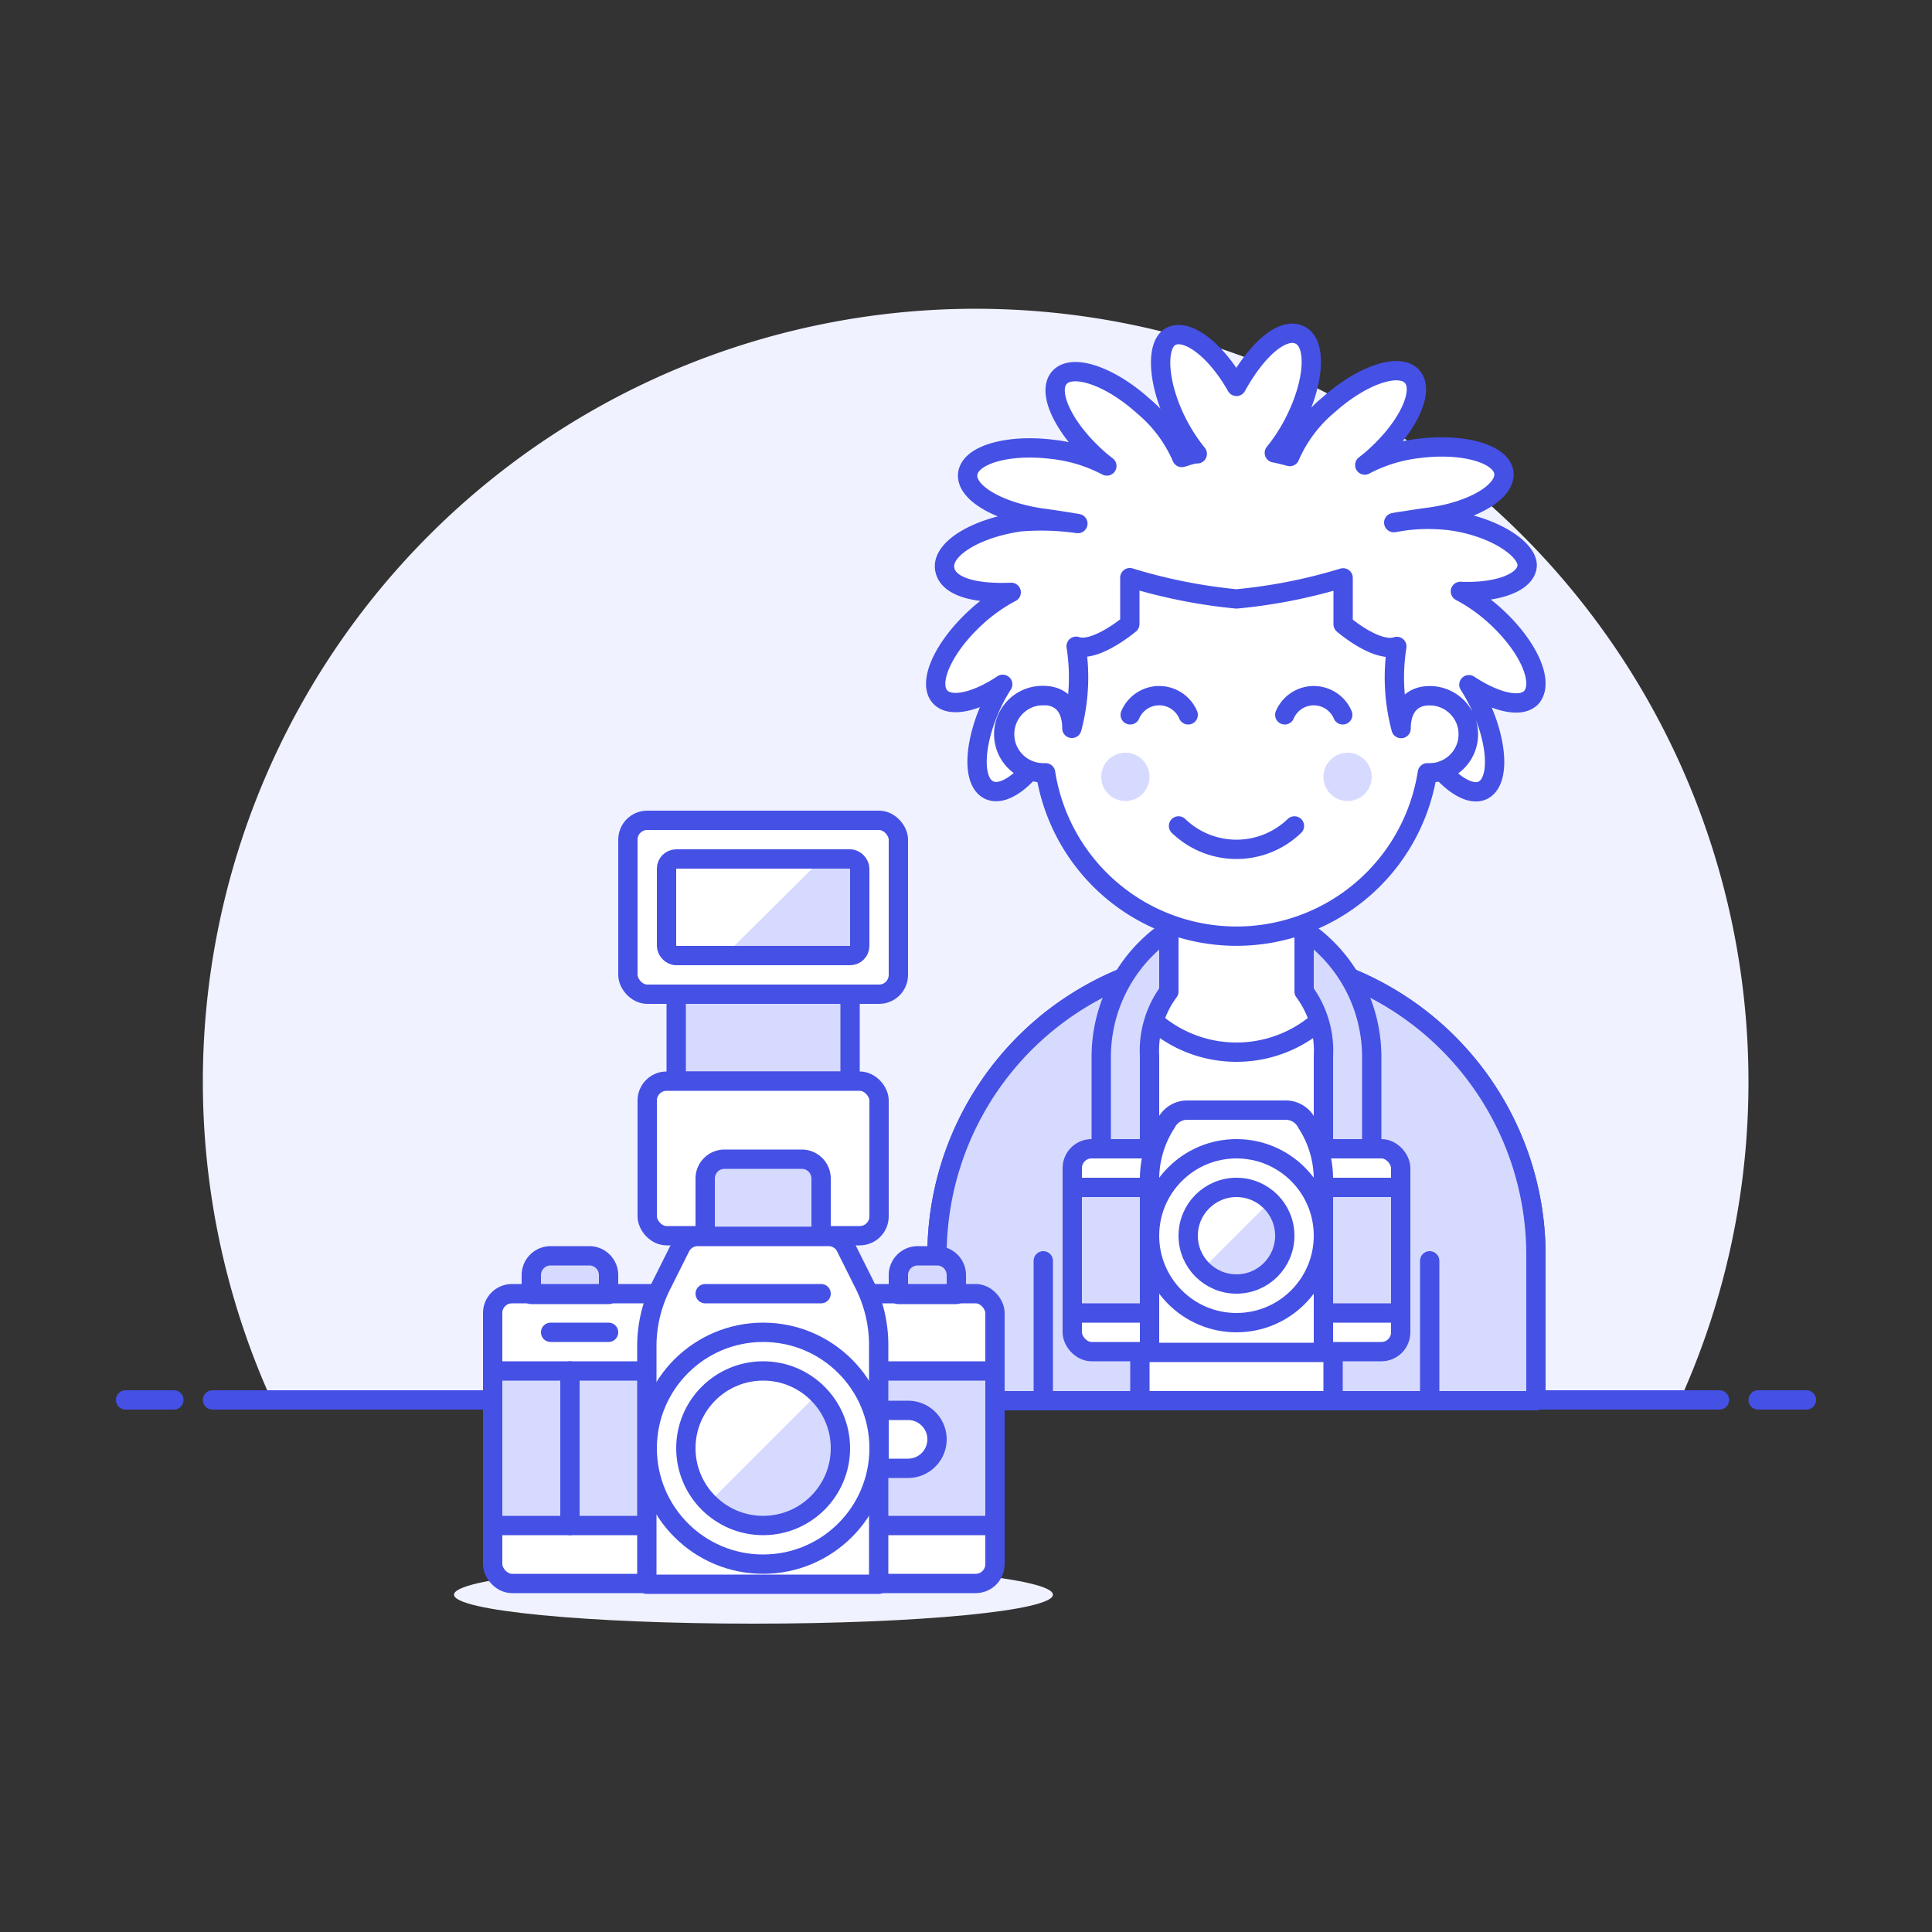 <svg id="Layer_1" data-name="Layer 1" xmlns="http://www.w3.org/2000/svg" viewBox="0 0 100 100"><rect x="0" y="0" width="100" height="100" fill="#333333" stroke="none"/><defs><style>.cls-1{fill:#f0f2ff;}.cls-2{fill:none;}.cls-2,.cls-3,.cls-6{stroke:#4550e5;stroke-linecap:round;stroke-linejoin:round;}.cls-3,.cls-5{fill:#fff;}.cls-4,.cls-6{fill:#d6daff;}</style></defs><title>photographer-male</title><path class="cls-1" d="M90.5,56a40,40,0,1,0-76.43,16.5H86.94A39.88,39.88,0,0,0,90.5,56Z"/><line class="cls-2" x1="11" y1="72.46" x2="89" y2="72.46"/><line class="cls-2" x1="6.5" y1="72.46" x2="9" y2="72.46"/><line class="cls-2" x1="91" y1="72.46" x2="93.5" y2="72.46"/><path class="cls-3" d="M64,49.46A15.5,15.5,0,0,0,48.5,65v7.5h31V65A15.5,15.5,0,0,0,64,49.46Z"/><path class="cls-4" d="M59,50.28A15.51,15.51,0,0,0,48.5,65v7.5H59Z"/><line class="cls-2" x1="54" y1="65.26" x2="54" y2="72.46"/><path class="cls-4" d="M69,50.28A15.51,15.51,0,0,1,79.5,65v7.5H69Z"/><line class="cls-2" x1="74" y1="65.26" x2="74" y2="72.46"/><path class="cls-2" d="M59,50.28A15.51,15.51,0,0,0,48.5,65v7.5H59Z"/><path class="cls-2" d="M69,50.28A15.51,15.51,0,0,1,79.5,65v7.5H69Z"/><path class="cls-5" d="M64,54.46a6.5,6.5,0,0,0,5.93-3.83,15.27,15.27,0,0,0-2.43-.77v-3.4h-7v3.4a15.27,15.27,0,0,0-2.43.77A6.5,6.5,0,0,0,64,54.46Z"/><path class="cls-2" d="M64,54.46a6.5,6.5,0,0,0,5.93-3.83,15.27,15.27,0,0,0-2.43-.77v-3.4h-7v3.4a15.27,15.27,0,0,0-2.43.77A6.5,6.5,0,0,0,64,54.46Z"/><rect class="cls-3" x="55.5" y="59.46" width="17" height="10.5" rx="1" ry="1"/><rect class="cls-6" x="55.5" y="61.46" width="17" height="6.5"/><path class="cls-3" d="M67.63,58.12a1.21,1.21,0,0,0-1.07-.66H61.44a1.21,1.21,0,0,0-1.07.66A5.35,5.35,0,0,0,59.5,61v9h9V61A5.35,5.35,0,0,0,67.63,58.12Z"/><circle class="cls-3" cx="64" cy="63.96" r="4.5"/><circle class="cls-4" cx="64" cy="63.96" r="2.5"/><path class="cls-5" d="M64,61.46a2.5,2.5,0,0,0-1.78,4.25l3.53-3.53A2.46,2.46,0,0,0,64,61.46Z"/><circle class="cls-2" cx="64" cy="63.96" r="2.5"/><path class="cls-6" d="M71,54.66v4.8H68.5v-4.8a5.16,5.16,0,0,0-1-3.34V48.13A7.93,7.93,0,0,1,71,54.66Z"/><path class="cls-6" d="M57,54.66v4.8h2.5v-4.8a5.16,5.16,0,0,1,1-3.34V48.13A7.93,7.93,0,0,0,57,54.66Z"/><path class="cls-3" d="M74,36v-2.5a10,10,0,0,0-20,0V36a2,2,0,0,0,0,4h.12a10,10,0,0,0,19.76,0H74a2,2,0,0,0,0-4Z"/><circle class="cls-4" cx="58.25" cy="40.21" r="1.25"/><circle class="cls-4" cx="69.75" cy="40.21" r="1.25"/><path class="cls-2" d="M67,42.75a4.32,4.32,0,0,1-6,0"/><path class="cls-2" d="M61.5,37a1.63,1.63,0,0,0-3,0"/><path class="cls-2" d="M69.5,37a1.63,1.63,0,0,0-3,0"/><path class="cls-5" d="M77.37,31.86a8.66,8.66,0,0,0-1.78-1.25c1.86.08,3.33-.43,3.45-1.27s-1.6-2.05-3.9-2.38a9.54,9.54,0,0,0-3,.09s1.15-.19,1.76-.27c2.3-.29,4.06-1.33,3.94-2.31s-2.09-1.55-4.39-1.26a7.83,7.83,0,0,0-2.81.86c.18-.14.36-.28.53-.44,1.72-1.55,2.58-3.4,1.92-4.14s-2.6-.08-4.33,1.47a7.16,7.16,0,0,0-2,2.67c-.27-.07-.53-.14-.8-.19a9,9,0,0,0,1-1.53c1.07-2.06,1.22-4.1.34-4.56S65.06,18.07,64,20c-1.06-1.88-2.53-3-3.37-2.6s-.73,2.5.34,4.56a9,9,0,0,0,1,1.53c-.27,0-.53.12-.8.19a7.16,7.16,0,0,0-2-2.67c-1.72-1.55-3.66-2.21-4.33-1.47s.2,2.59,1.92,4.14c.17.16.35.3.53.44a7.84,7.84,0,0,0-2.8-.86c-2.3-.29-4.27.27-4.4,1.26s1.64,2,3.94,2.31c.7.09,1.76.27,1.76.27a13.36,13.36,0,0,0-3-.09c-2.29.33-4,1.39-3.9,2.38s1.59,1.35,3.45,1.27a8.66,8.66,0,0,0-1.78,1.25c-1.72,1.56-2.57,3.42-1.9,4.16.53.58,1.86.27,3.24-.65a8.66,8.66,0,0,0-.51.91c-1,2.09-1.1,4.13-.2,4.56.55.27,1.35-.14,2.11-1A2,2,0,0,1,54,36c1,0,1.48.68,1.48,1.7a10.24,10.24,0,0,0,.22-4.25c1,.35,2.78-1.15,2.78-1.15v-2.4A27.8,27.8,0,0,0,64,31a27.63,27.63,0,0,0,5.52-1.09v2.4s1.73,1.5,2.78,1.15a10.24,10.24,0,0,0,.22,4.25c0-1,.48-1.7,1.48-1.7a2,2,0,0,1,.63,3.9c.77.84,1.56,1.25,2.11,1,.9-.43.81-2.47-.2-4.56a8.66,8.66,0,0,0-.51-.91c1.39.92,2.71,1.23,3.24.65C79.94,35.28,79.09,33.42,77.37,31.86Z"/><path class="cls-2" d="M77.37,31.86a8.66,8.66,0,0,0-1.78-1.25c1.86.08,3.33-.43,3.45-1.27s-1.6-2.05-3.9-2.38a9.54,9.54,0,0,0-3,.09s1.15-.19,1.76-.27c2.3-.29,4.06-1.33,3.94-2.31s-2.09-1.55-4.39-1.26a7.83,7.83,0,0,0-2.81.86c.18-.14.36-.28.53-.44,1.72-1.55,2.58-3.4,1.92-4.14s-2.6-.08-4.33,1.47a7.16,7.16,0,0,0-2,2.67c-.27-.07-.53-.14-.8-.19a9,9,0,0,0,1-1.53c1.07-2.06,1.22-4.1.34-4.56S65.06,18.07,64,20c-1.06-1.88-2.53-3-3.37-2.6s-.73,2.5.34,4.56a9,9,0,0,0,1,1.53c-.27,0-.53.12-.8.19a7.16,7.16,0,0,0-2-2.67c-1.72-1.55-3.66-2.21-4.33-1.47s.2,2.59,1.92,4.14c.17.16.35.3.53.44a7.84,7.84,0,0,0-2.8-.86c-2.3-.29-4.27.27-4.4,1.26s1.64,2,3.94,2.31c.7.09,1.76.27,1.76.27a13.36,13.36,0,0,0-3-.09c-2.29.33-4,1.39-3.9,2.38s1.59,1.35,3.45,1.27a8.66,8.66,0,0,0-1.78,1.25c-1.72,1.56-2.57,3.42-1.9,4.16.53.58,1.86.27,3.24-.65a8.66,8.66,0,0,0-.51.91c-1,2.09-1.1,4.13-.2,4.56.55.27,1.35-.14,2.11-1A2,2,0,0,1,54,36c1,0,1.48.68,1.48,1.7a10.24,10.24,0,0,0,.22-4.25c1,.35,2.78-1.15,2.78-1.15v-2.4A27.8,27.8,0,0,0,64,31a27.63,27.63,0,0,0,5.52-1.09v2.4s1.73,1.5,2.78,1.15a10.24,10.24,0,0,0,.22,4.25c0-1,.48-1.7,1.48-1.7a2,2,0,0,1,.63,3.9c.77.84,1.56,1.25,2.11,1,.9-.43.81-2.47-.2-4.56a8.66,8.66,0,0,0-.51-.91c1.39.92,2.71,1.23,3.24.65C79.94,35.28,79.09,33.42,77.37,31.86Z"/><path class="cls-1" d="M23.5,82.54c0,.83,6.94,1.5,15.5,1.5s15.5-.67,15.5-1.5S47.56,81,39,81,23.5,81.71,23.5,82.54Z"/><rect class="cls-4" x="35" y="47.96" width="9" height="8"/><rect class="cls-2" x="35" y="47.96" width="9" height="8"/><rect class="cls-3" x="32.5" y="42.46" width="14" height="9" rx="1" ry="1"/><rect class="cls-3" x="33.5" y="55.96" width="12" height="8" rx="1" ry="1"/><rect class="cls-4" x="34.5" y="44.46" width="10" height="5" rx="0.5" ry="0.5"/><path class="cls-5" d="M37.5,49.46H35a.5.5,0,0,1-.5-.5V45a.5.5,0,0,1,.5-.5h7.5Z"/><rect class="cls-2" x="34.5" y="44.46" width="10" height="5" rx="0.5" ry="0.5"/><path class="cls-6" d="M41.5,60h-4a1,1,0,0,0-1,1v3h6V61A1,1,0,0,0,41.5,60Z"/><rect class="cls-5" x="25.5" y="66.96" width="26" height="15" rx="1" ry="1"/><rect class="cls-4" x="25.5" y="70.96" width="26" height="8"/><rect class="cls-2" x="25.5" y="70.96" width="26" height="8"/><path class="cls-6" d="M48.5,65h-1a1,1,0,0,0-1,1v1h3V66A1,1,0,0,0,48.5,65Z"/><path class="cls-6" d="M30.5,65h-2a1,1,0,0,0-1,1v1h4V66A1,1,0,0,0,30.5,65Z"/><rect class="cls-2" x="25.5" y="66.96" width="26" height="15" rx="1" ry="1"/><path class="cls-3" d="M47,76a1.5,1.5,0,0,0,0-3H45.5v3Z"/><path class="cls-5" d="M42.88,64H36.12a1,1,0,0,0-.9.55l-1,2a7,7,0,0,0-.74,3.13V82h12V69.61a7,7,0,0,0-.74-3.13l-1-2A1,1,0,0,0,42.88,64Z"/><path class="cls-2" d="M42.88,64H36.12a1,1,0,0,0-.9.55l-1,2a7,7,0,0,0-.74,3.13V82h12V69.61a7,7,0,0,0-.74-3.13l-1-2A1,1,0,0,0,42.88,64Z"/><circle class="cls-5" cx="39.5" cy="74.96" r="6"/><circle class="cls-4" cx="39.5" cy="74.96" r="4"/><path class="cls-5" d="M36.67,77.79a4,4,0,0,1,5.66-5.66Z"/><circle class="cls-2" cx="39.5" cy="74.96" r="6"/><circle class="cls-2" cx="39.5" cy="74.96" r="4"/><line class="cls-2" x1="36.5" y1="66.96" x2="42.5" y2="66.96"/><line class="cls-2" x1="29.5" y1="70.96" x2="29.5" y2="78.96"/><line class="cls-2" x1="28.5" y1="68.96" x2="31.5" y2="68.96"/></svg>
